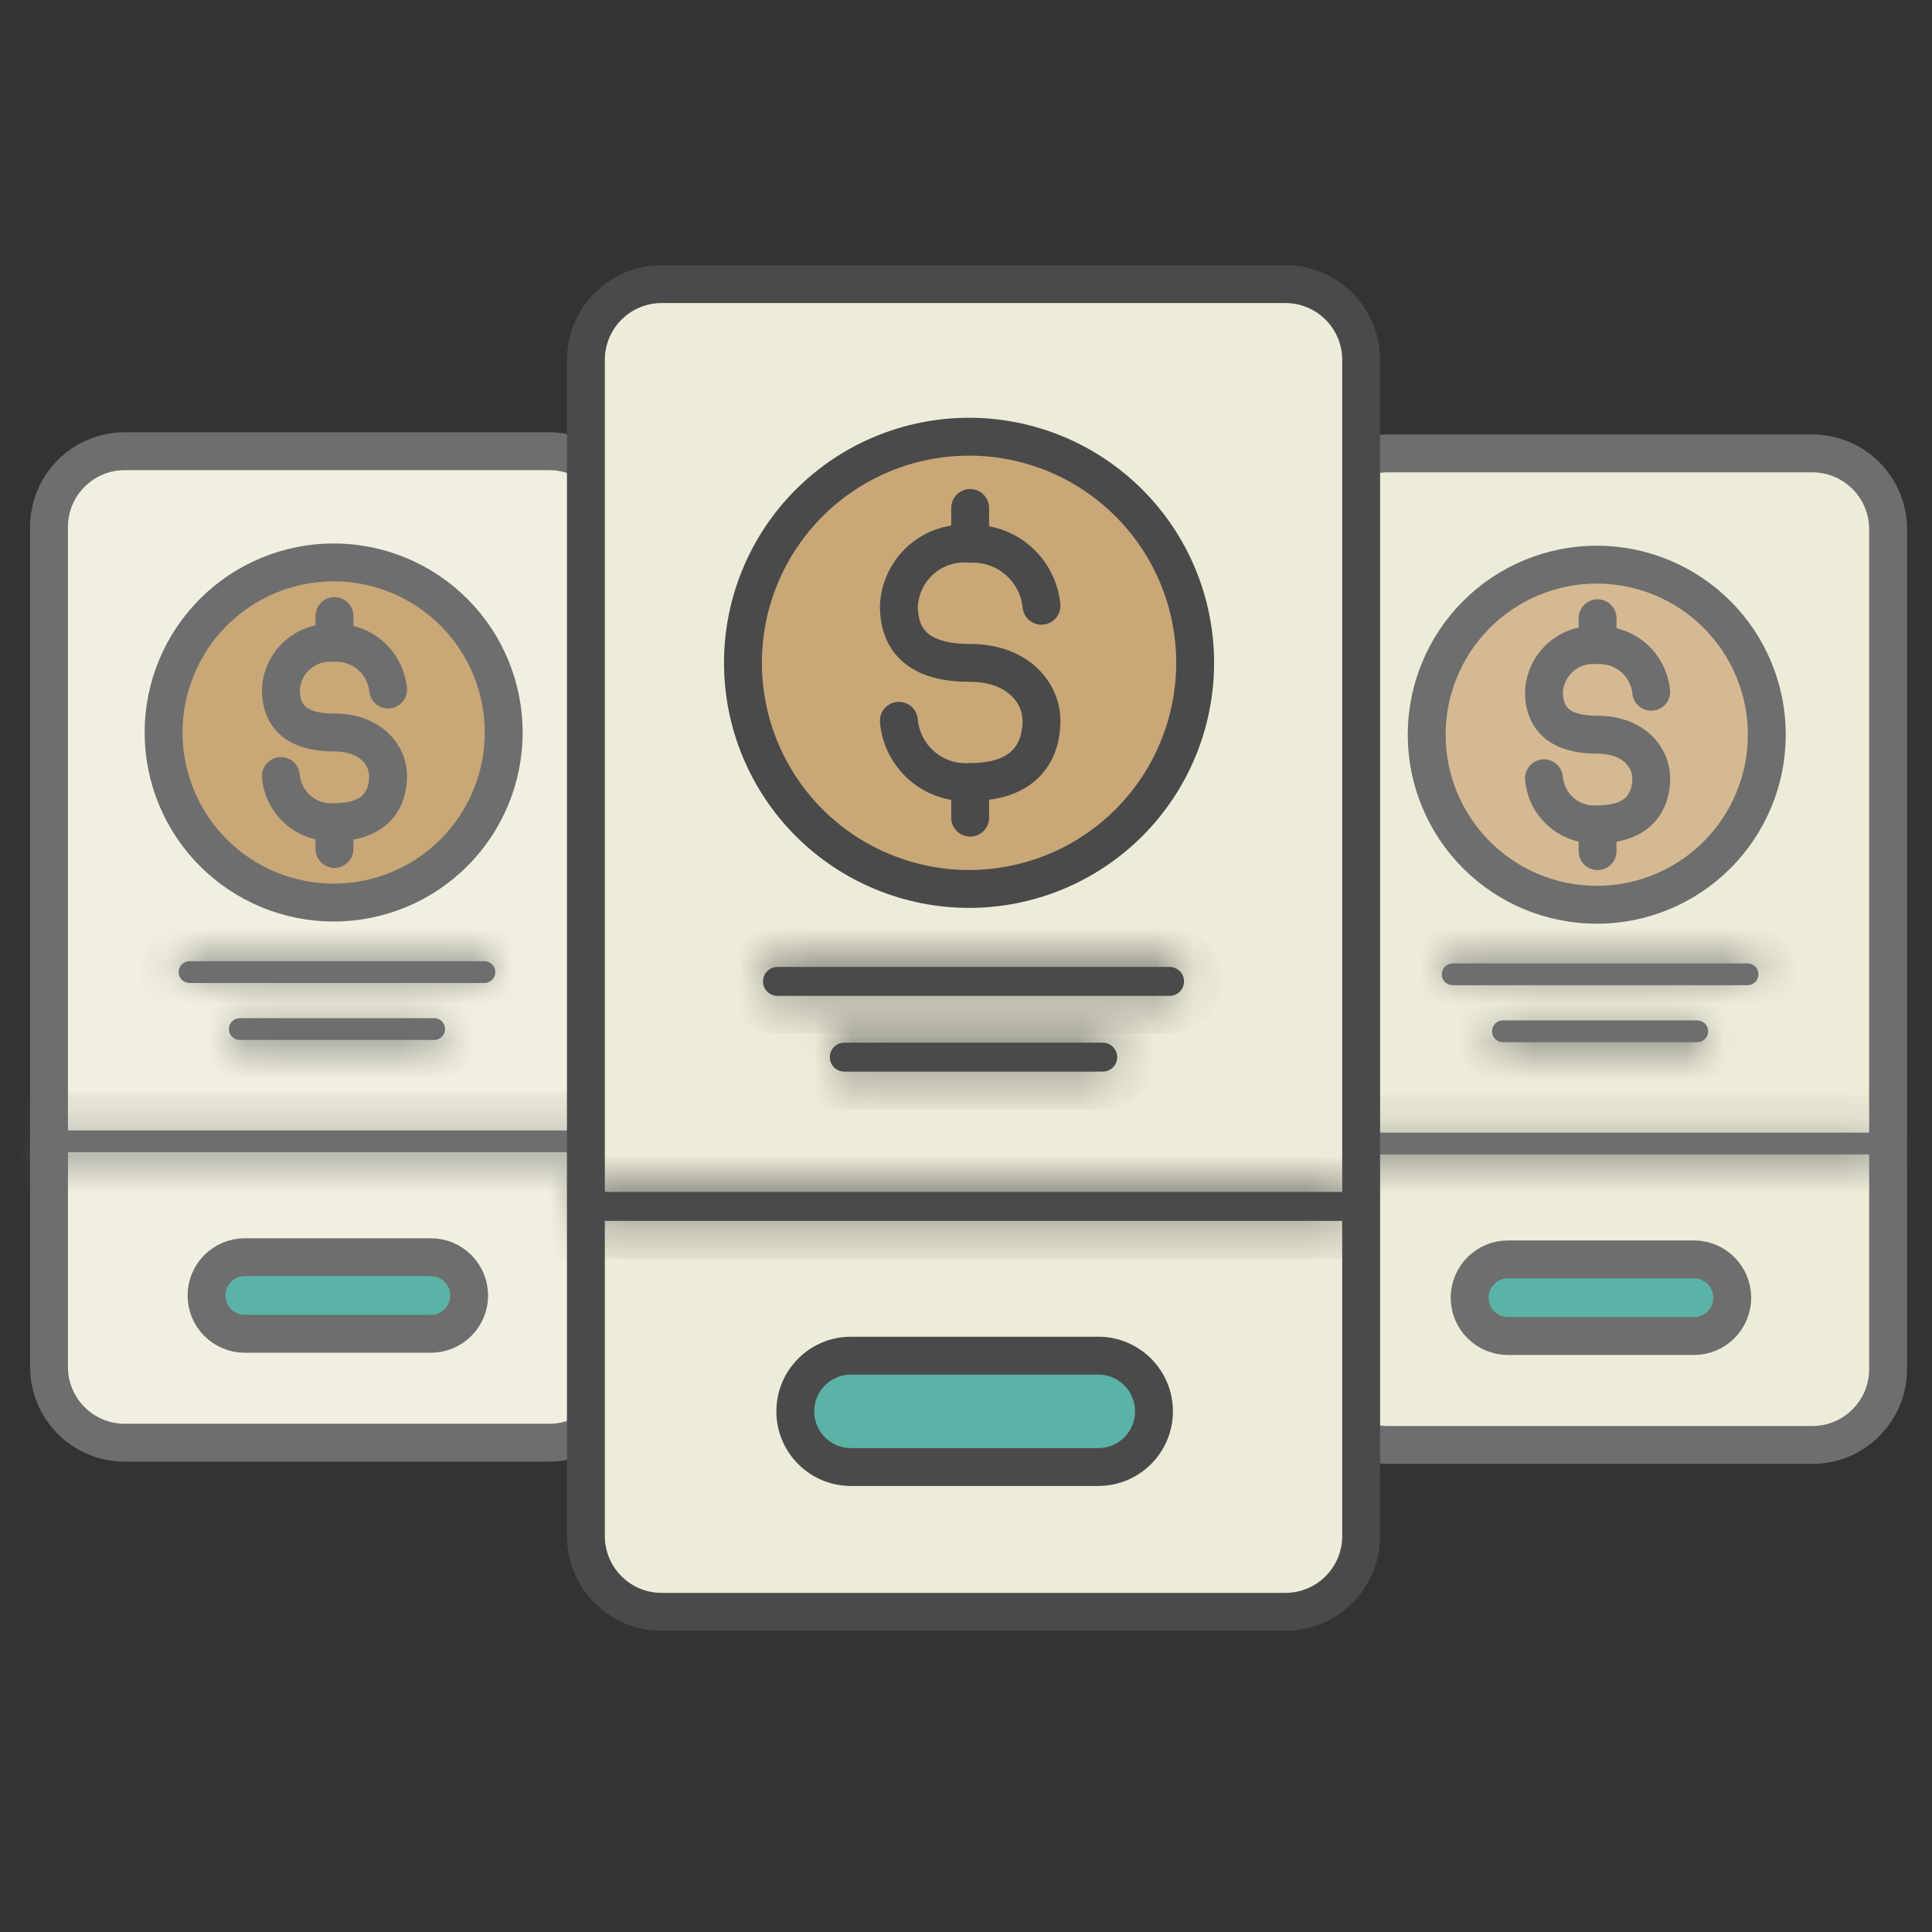 <svg width="51" height="51" viewBox="0 0 51 51" fill="none" xmlns="http://www.w3.org/2000/svg">
<rect x="0" y="0" width="51" height="51" fill="#333333" stroke="none"/>
<path d="M47.841 11.969H36.637C35.532 11.969 34.637 12.865 34.637 13.969V36.143C34.637 37.248 35.532 38.143 36.637 38.143H47.841C48.945 38.143 49.841 37.248 49.841 36.143V13.969C49.841 12.865 48.945 11.969 47.841 11.969Z" fill="#EDECD8" stroke="#6E6E6E"/>
<path d="M42.15 23.884C43.341 23.884 44.483 23.411 45.325 22.569C46.167 21.727 46.64 20.585 46.64 19.395C46.64 18.204 46.167 17.062 45.325 16.22C44.483 15.378 43.341 14.905 42.15 14.905C40.959 14.905 39.818 15.378 38.976 16.22C38.134 17.062 37.661 18.204 37.661 19.395C37.661 20.585 38.134 21.727 38.976 22.569C39.818 23.411 40.959 23.884 42.15 23.884Z" fill="#D4B992" stroke="#6E6E6E" stroke-linecap="round" stroke-linejoin="round"/>
<path d="M40.757 20.545C40.787 20.893 40.952 21.215 41.217 21.442C41.481 21.67 41.825 21.784 42.172 21.76C43.314 21.76 43.588 21.103 43.588 20.545C43.588 19.987 43.116 19.395 42.172 19.395C41.229 19.395 40.757 19.022 40.757 18.26C40.766 18.085 40.81 17.914 40.886 17.756C40.963 17.598 41.071 17.458 41.203 17.343C41.335 17.228 41.489 17.141 41.656 17.087C41.822 17.034 41.998 17.015 42.172 17.031C42.52 17.016 42.861 17.135 43.124 17.363C43.387 17.592 43.553 17.913 43.588 18.26M42.172 22.468V21.853M42.172 16.32V17.029" stroke="#6E6E6E" stroke-linecap="round" stroke-linejoin="round"/>
<mask id="path-4-inside-1_1420_222" fill="white">
<path d="M49.781 29.899H34.343V30.474H49.781V29.899Z"/>
</mask>
<path d="M49.781 29.899H34.343V30.474H49.781V29.899Z" fill="#6E6E6E"/>
<path d="M34.343 29.899V28.899H33.343V29.899H34.343ZM49.781 29.899H50.781V28.899H49.781V29.899ZM49.781 30.474V31.474H50.781V30.474H49.781ZM34.343 30.474H33.343V31.474H34.343V30.474ZM34.343 30.899H49.781V28.899H34.343V30.899ZM48.781 29.899V30.474H50.781V29.899H48.781ZM49.781 29.474H34.343V31.474H49.781V29.474ZM35.343 30.474V29.899H33.343V30.474H35.343Z" fill="#6E6E6E" mask="url(#path-4-inside-1_1420_222)"/>
<mask id="path-6-inside-2_1420_222" fill="white">
<path d="M44.804 26.936H39.673C39.514 26.936 39.386 27.065 39.386 27.224C39.386 27.382 39.514 27.511 39.673 27.511H44.804C44.963 27.511 45.092 27.382 45.092 27.224C45.092 27.065 44.963 26.936 44.804 26.936Z"/>
</mask>
<path d="M44.804 26.936H39.673C39.514 26.936 39.386 27.065 39.386 27.224C39.386 27.382 39.514 27.511 39.673 27.511H44.804C44.963 27.511 45.092 27.382 45.092 27.224C45.092 27.065 44.963 26.936 44.804 26.936Z" fill="#6E6E6E"/>
<path d="M39.673 27.936H44.804V25.936H39.673V27.936ZM44.804 27.936C44.411 27.936 44.092 27.617 44.092 27.224H46.092C46.092 26.512 45.515 25.936 44.804 25.936V27.936ZM44.092 27.224C44.092 26.83 44.411 26.511 44.804 26.511V28.511C45.515 28.511 46.092 27.935 46.092 27.224H44.092ZM44.804 26.511H39.673V28.511H44.804V26.511ZM39.673 26.511C40.067 26.511 40.386 26.83 40.386 27.224H38.386C38.386 27.935 38.962 28.511 39.673 28.511V26.511ZM40.386 27.224C40.386 27.617 40.067 27.936 39.673 27.936V25.936C38.962 25.936 38.386 26.512 38.386 27.224H40.386Z" fill="#6E6E6E" mask="url(#path-6-inside-2_1420_222)"/>
<mask id="path-8-inside-3_1420_222" fill="white">
<path d="M46.131 25.432H38.346C38.187 25.432 38.059 25.561 38.059 25.719C38.059 25.878 38.187 26.007 38.346 26.007H46.131C46.29 26.007 46.419 25.878 46.419 25.719C46.419 25.561 46.29 25.432 46.131 25.432Z"/>
</mask>
<path d="M46.131 25.432H38.346C38.187 25.432 38.059 25.561 38.059 25.719C38.059 25.878 38.187 26.007 38.346 26.007H46.131C46.29 26.007 46.419 25.878 46.419 25.719C46.419 25.561 46.29 25.432 46.131 25.432Z" fill="#6E6E6E"/>
<path d="M38.346 26.432H46.131V24.432H38.346V26.432ZM46.131 26.432C45.738 26.432 45.419 26.113 45.419 25.719H47.419C47.419 25.008 46.842 24.432 46.131 24.432V26.432ZM45.419 25.719C45.419 25.326 45.738 25.007 46.131 25.007V27.007C46.842 27.007 47.419 26.43 47.419 25.719H45.419ZM46.131 25.007H38.346V27.007H46.131V25.007ZM38.346 25.007C38.74 25.007 39.059 25.326 39.059 25.719H37.059C37.059 26.43 37.635 27.007 38.346 27.007V25.007ZM39.059 25.719C39.059 26.113 38.74 26.432 38.346 26.432V24.432C37.635 24.432 37.059 25.008 37.059 25.719H39.059Z" fill="#6E6E6E" mask="url(#path-8-inside-3_1420_222)"/>
<path d="M44.716 33.245H39.806C39.248 33.245 38.795 33.698 38.795 34.257C38.795 34.815 39.248 35.268 39.806 35.268H44.716C45.274 35.268 45.727 34.815 45.727 34.257C45.727 33.698 45.274 33.245 44.716 33.245Z" fill="#5BB3A7" stroke="#6E6E6E"/>
<path d="M14.498 11.911H3.294C2.189 11.911 1.294 12.806 1.294 13.911V36.084C1.294 37.189 2.189 38.084 3.294 38.084H14.498C15.602 38.084 16.498 37.189 16.498 36.084V13.911C16.498 12.806 15.602 11.911 14.498 11.911Z" fill="#F1F0E0" stroke="#6E6E6E"/>
<path d="M8.807 23.826C9.998 23.826 11.14 23.353 11.982 22.511C12.824 21.669 13.297 20.527 13.297 19.336C13.297 18.145 12.824 17.003 11.982 16.161C11.14 15.319 9.998 14.846 8.807 14.846C7.617 14.846 6.475 15.319 5.633 16.161C4.791 17.003 4.318 18.145 4.318 19.336C4.318 20.527 4.791 21.669 5.633 22.511C6.475 23.353 7.617 23.826 8.807 23.826Z" fill="#C9A777" stroke="#6E6E6E" stroke-linecap="round" stroke-linejoin="round"/>
<path d="M7.414 20.486C7.444 20.834 7.609 21.157 7.874 21.384C8.138 21.611 8.482 21.726 8.829 21.702C9.971 21.702 10.245 21.044 10.245 20.486C10.245 19.928 9.773 19.337 8.829 19.337C7.886 19.337 7.414 18.963 7.414 18.202C7.423 18.027 7.467 17.855 7.543 17.698C7.62 17.54 7.728 17.399 7.86 17.285C7.992 17.17 8.146 17.083 8.313 17.029C8.479 16.975 8.655 16.956 8.829 16.972C9.177 16.957 9.518 17.076 9.781 17.305C10.044 17.534 10.21 17.855 10.245 18.202M8.829 22.41V21.795M8.829 16.262V16.97" stroke="#6E6E6E" stroke-linecap="round" stroke-linejoin="round"/>
<mask id="path-14-inside-4_1420_222" fill="white">
<path d="M16.438 29.841H1V30.416H16.438V29.841Z"/>
</mask>
<path d="M16.438 29.841H1V30.416H16.438V29.841Z" fill="#6E6E6E"/>
<path d="M1 29.841V28.841H0V29.841H1ZM16.438 29.841H17.438V28.841H16.438V29.841ZM16.438 30.416V31.416H17.438V30.416H16.438ZM1 30.416H0V31.416H1V30.416ZM1 30.841H16.438V28.841H1V30.841ZM15.438 29.841V30.416H17.438V29.841H15.438ZM16.438 29.416H1V31.416H16.438V29.416ZM2 30.416V29.841H0V30.416H2Z" fill="#6E6E6E" mask="url(#path-14-inside-4_1420_222)"/>
<mask id="path-16-inside-5_1420_222" fill="white">
<path d="M11.461 26.878H6.33C6.171 26.878 6.043 27.006 6.043 27.165C6.043 27.324 6.171 27.453 6.33 27.453H11.461C11.62 27.453 11.749 27.324 11.749 27.165C11.749 27.006 11.62 26.878 11.461 26.878Z"/>
</mask>
<path d="M11.461 26.878H6.33C6.171 26.878 6.043 27.006 6.043 27.165C6.043 27.324 6.171 27.453 6.33 27.453H11.461C11.62 27.453 11.749 27.324 11.749 27.165C11.749 27.006 11.62 26.878 11.461 26.878Z" fill="#6E6E6E"/>
<path d="M6.33 27.878H11.461V25.878H6.33V27.878ZM11.461 27.878C11.068 27.878 10.749 27.559 10.749 27.165H12.749C12.749 26.454 12.172 25.878 11.461 25.878V27.878ZM10.749 27.165C10.749 26.772 11.068 26.453 11.461 26.453V28.453C12.172 28.453 12.749 27.876 12.749 27.165H10.749ZM11.461 26.453H6.33V28.453H11.461V26.453ZM6.33 26.453C6.724 26.453 7.043 26.772 7.043 27.165H5.043C5.043 27.876 5.619 28.453 6.33 28.453V26.453ZM7.043 27.165C7.043 27.559 6.724 27.878 6.33 27.878V25.878C5.619 25.878 5.043 26.454 5.043 27.165H7.043Z" fill="#6E6E6E" mask="url(#path-16-inside-5_1420_222)"/>
<mask id="path-18-inside-6_1420_222" fill="white">
<path d="M12.788 25.374H5.003C4.844 25.374 4.716 25.503 4.716 25.661C4.716 25.82 4.844 25.949 5.003 25.949H12.788C12.947 25.949 13.076 25.82 13.076 25.661C13.076 25.503 12.947 25.374 12.788 25.374Z"/>
</mask>
<path d="M12.788 25.374H5.003C4.844 25.374 4.716 25.503 4.716 25.661C4.716 25.82 4.844 25.949 5.003 25.949H12.788C12.947 25.949 13.076 25.82 13.076 25.661C13.076 25.503 12.947 25.374 12.788 25.374Z" fill="#6E6E6E"/>
<path d="M5.003 26.374H12.788V24.374H5.003V26.374ZM12.788 26.374C12.395 26.374 12.076 26.055 12.076 25.661H14.076C14.076 24.95 13.499 24.374 12.788 24.374V26.374ZM12.076 25.661C12.076 25.268 12.395 24.949 12.788 24.949V26.949C13.499 26.949 14.076 26.372 14.076 25.661H12.076ZM12.788 24.949H5.003V26.949H12.788V24.949ZM5.003 24.949C5.397 24.949 5.716 25.268 5.716 25.661H3.716C3.716 26.372 4.292 26.949 5.003 26.949V24.949ZM5.716 25.661C5.716 26.055 5.397 26.374 5.003 26.374V24.374C4.292 24.374 3.716 24.95 3.716 25.661H5.716Z" fill="#6E6E6E" mask="url(#path-18-inside-6_1420_222)"/>
<path d="M11.373 33.187H6.463C5.904 33.187 5.452 33.64 5.452 34.198C5.452 34.757 5.904 35.209 6.463 35.209H11.373C11.931 35.209 12.384 34.757 12.384 34.198C12.384 33.64 11.931 33.187 11.373 33.187Z" fill="#5BB3A7" stroke="#6E6E6E"/>
<path d="M33.931 7.5H17.466C16.361 7.5 15.466 8.395 15.466 9.5V40.548C15.466 41.653 16.361 42.548 17.466 42.548H33.931C35.035 42.548 35.931 41.653 35.931 40.548V9.5C35.931 8.395 35.035 7.5 33.931 7.5Z" fill="#EDECD8" stroke="#4A4A4A"/>
<path d="M25.581 23.466C27.164 23.466 28.682 22.837 29.801 21.718C30.921 20.598 31.549 19.08 31.549 17.497C31.549 15.914 30.921 14.396 29.801 13.277C28.682 12.157 27.164 11.528 25.581 11.528C23.998 11.528 22.48 12.157 21.36 13.277C20.241 14.396 19.612 15.914 19.612 17.497C19.612 19.08 20.241 20.598 21.36 21.718C22.48 22.837 23.998 23.466 25.581 23.466Z" fill="#C9A777" stroke="#4A4A4A" stroke-linecap="round" stroke-linejoin="round"/>
<path d="M23.728 19.027C23.768 19.49 23.988 19.918 24.34 20.22C24.692 20.523 25.148 20.674 25.61 20.643C27.128 20.643 27.492 19.769 27.492 19.027C27.492 18.285 26.865 17.499 25.61 17.499C24.356 17.499 23.728 17.002 23.728 15.99C23.74 15.757 23.799 15.529 23.901 15.319C24.002 15.11 24.146 14.923 24.321 14.77C24.497 14.618 24.702 14.502 24.923 14.431C25.145 14.359 25.378 14.334 25.61 14.355C26.073 14.335 26.525 14.493 26.875 14.797C27.225 15.101 27.446 15.528 27.492 15.99M25.61 21.584V20.767M25.61 13.41V14.353" stroke="#4A4A4A" stroke-linecap="round" stroke-linejoin="round"/>
<mask id="path-24-inside-7_1420_222" fill="white">
<path d="M35.725 31.464H15.201V32.228H35.725V31.464Z"/>
</mask>
<path d="M35.725 31.464H15.201V32.228H35.725V31.464Z" fill="#4A4A4A"/>
<path d="M15.201 31.464V30.464H14.201V31.464H15.201ZM35.725 31.464H36.725V30.464H35.725V31.464ZM35.725 32.228V33.228H36.725V32.228H35.725ZM15.201 32.228H14.201V33.228H15.201V32.228ZM15.201 32.464H35.725V30.464H15.201V32.464ZM34.725 31.464V32.228H36.725V31.464H34.725ZM35.725 31.228H15.201V33.228H35.725V31.228ZM16.201 32.228V31.464H14.201V32.228H16.201Z" fill="#4A4A4A" mask="url(#path-24-inside-7_1420_222)"/>
<mask id="path-26-inside-8_1420_222" fill="white">
<path d="M29.109 27.524H22.288C22.076 27.524 21.905 27.695 21.905 27.906C21.905 28.117 22.076 28.288 22.288 28.288H29.109C29.32 28.288 29.491 28.117 29.491 27.906C29.491 27.695 29.32 27.524 29.109 27.524Z"/>
</mask>
<path d="M29.109 27.524H22.288C22.076 27.524 21.905 27.695 21.905 27.906C21.905 28.117 22.076 28.288 22.288 28.288H29.109C29.32 28.288 29.491 28.117 29.491 27.906C29.491 27.695 29.32 27.524 29.109 27.524Z" fill="#4A4A4A"/>
<path d="M22.288 28.524H29.109V26.524H22.288V28.524ZM29.109 28.524C28.768 28.524 28.491 28.247 28.491 27.906H30.491C30.491 27.142 29.872 26.524 29.109 26.524V28.524ZM28.491 27.906C28.491 27.565 28.768 27.288 29.109 27.288V29.288C29.872 29.288 30.491 28.669 30.491 27.906H28.491ZM29.109 27.288H22.288V29.288H29.109V27.288ZM22.288 27.288C22.629 27.288 22.905 27.565 22.905 27.906H20.905C20.905 28.669 21.524 29.288 22.288 29.288V27.288ZM22.905 27.906C22.905 28.247 22.629 28.524 22.288 28.524V26.524C21.524 26.524 20.905 27.142 20.905 27.906H22.905Z" fill="#4A4A4A" mask="url(#path-26-inside-8_1420_222)"/>
<mask id="path-28-inside-9_1420_222" fill="white">
<path d="M30.873 25.524H20.523C20.312 25.524 20.141 25.695 20.141 25.907C20.141 26.118 20.312 26.289 20.523 26.289H30.873C31.084 26.289 31.256 26.118 31.256 25.907C31.256 25.695 31.084 25.524 30.873 25.524Z"/>
</mask>
<path d="M30.873 25.524H20.523C20.312 25.524 20.141 25.695 20.141 25.907C20.141 26.118 20.312 26.289 20.523 26.289H30.873C31.084 26.289 31.256 26.118 31.256 25.907C31.256 25.695 31.084 25.524 30.873 25.524Z" fill="#4A4A4A"/>
<path d="M20.523 26.524H30.873V24.524H20.523V26.524ZM30.873 26.524C30.532 26.524 30.256 26.248 30.256 25.907H32.255C32.255 25.143 31.637 24.524 30.873 24.524V26.524ZM30.256 25.907C30.256 25.566 30.532 25.289 30.873 25.289V27.289C31.637 27.289 32.255 26.67 32.255 25.907H30.256ZM30.873 25.289H20.523V27.289H30.873V25.289ZM20.523 25.289C20.864 25.289 21.141 25.566 21.141 25.907H19.141C19.141 26.67 19.76 27.289 20.523 27.289V25.289ZM21.141 25.907C21.141 26.248 20.864 26.524 20.523 26.524V24.524C19.76 24.524 19.141 25.143 19.141 25.907H21.141Z" fill="#4A4A4A" mask="url(#path-28-inside-9_1420_222)"/>
<path d="M28.991 35.786H22.464C21.652 35.786 20.994 36.444 20.994 37.256C20.994 38.068 21.652 38.726 22.464 38.726H28.991C29.803 38.726 30.462 38.068 30.462 37.256C30.462 36.444 29.803 35.786 28.991 35.786Z" fill="#5BB3A7" stroke="#4A4A4A"/>
</svg>
